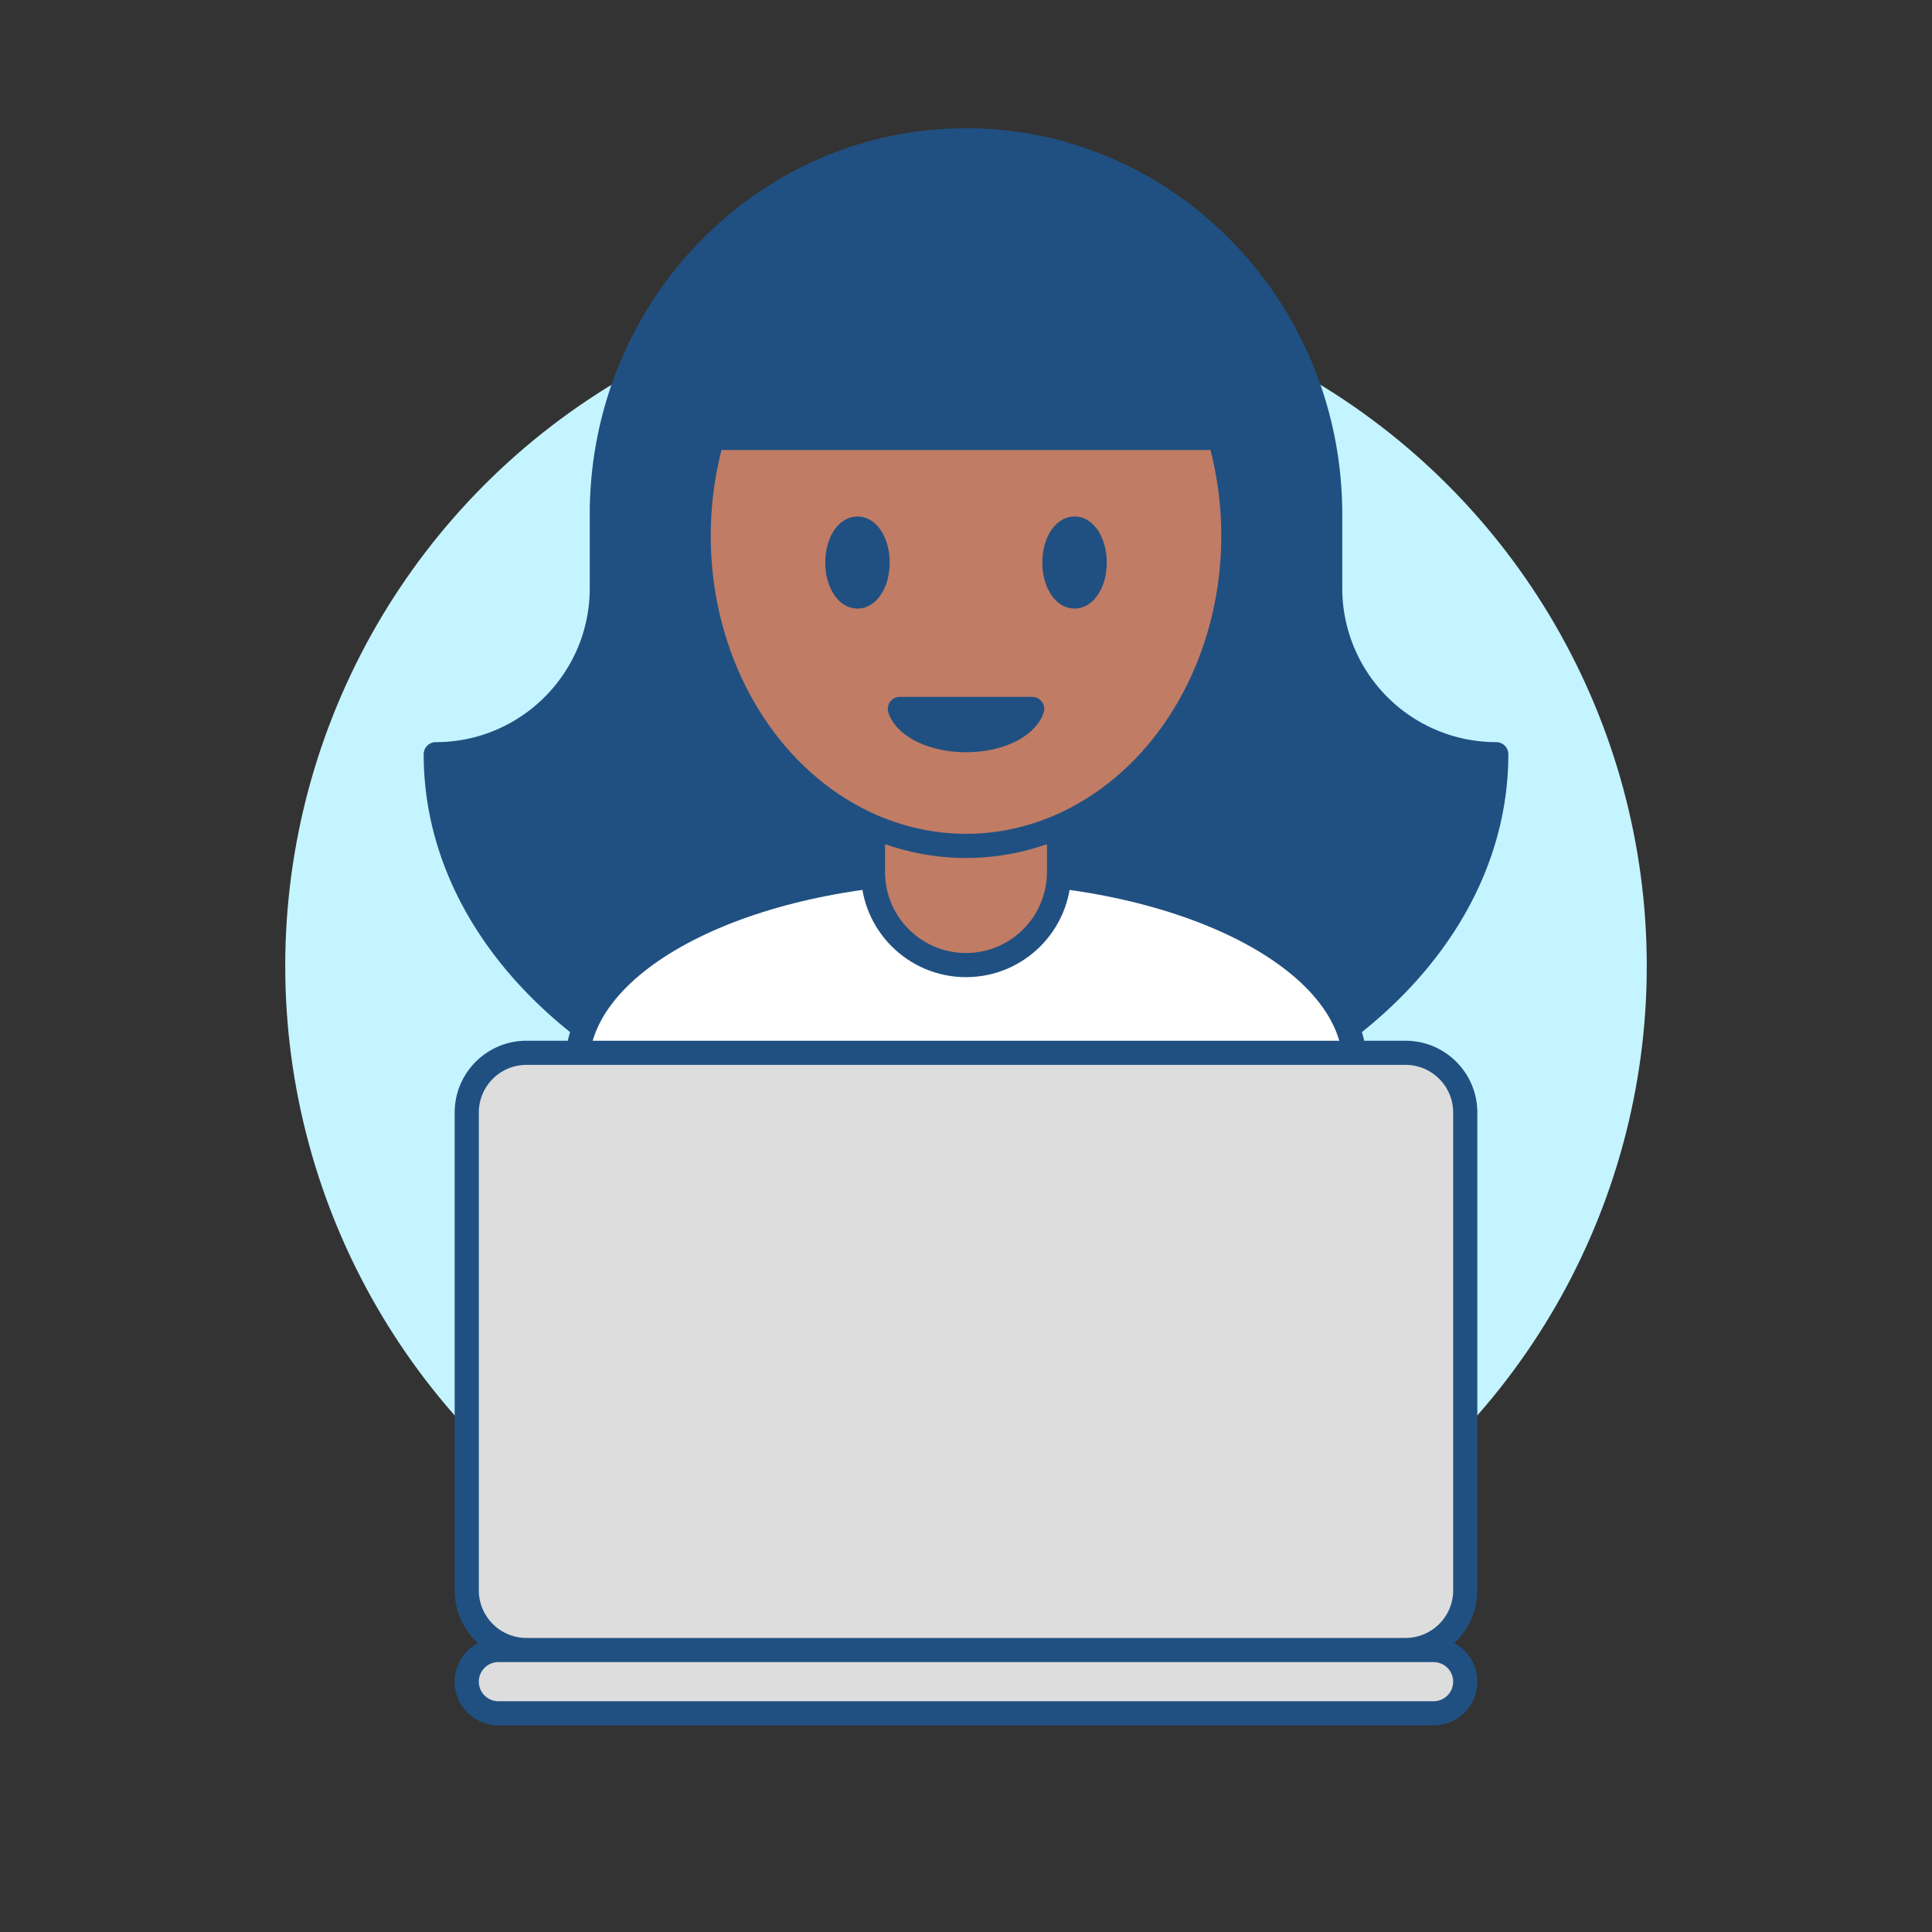 <svg viewBox="0 0 400 400" xmlns="http://www.w3.org/2000/svg" fill-rule="evenodd" clip-rule="evenodd" stroke-linecap="round" stroke-linejoin="round" stroke-miterlimit="1.5"><rect x="0" y="0" width="400" height="400" fill="#333333" stroke="none"/><circle cx="200" cy="200" r="140.946" fill="#c4f4ff"/><path d="M124.617 104.89c.838-42.002 34.294-75.836 75.383-75.836s74.545 33.834 75.383 75.836h.016v16.879a34.385 34.385 0 0 0 34.384 34.384h.001c-.001 45.082-49.152 81.628-109.784 81.628-60.632 0-109.784-36.546-109.784-81.628h.001c18.99 0 34.384-15.394 34.384-34.384V104.89h.016z" fill="#205081" stroke="#205081" stroke-width="5"/><path d="M119.482 219.806c.895-21.895 36.63-39.531 80.518-39.531s79.623 17.636 80.518 39.531h.017v53.442h-161.07v-53.442h.017z" fill="#fff" stroke="#205081" stroke-width="5"/><path d="M219.26 175.413c0-10.63-8.63-19.26-19.26-19.26s-19.26 8.63-19.26 19.26v5.136c0 10.63 8.63 19.26 19.26 19.26s19.26-8.63 19.26-19.26v-5.136z" fill="#c07c64" stroke="#205081" stroke-width="5"/><ellipse cx="200" cy="110.943" rx="55.355" ry="64.196" fill="#c07c64"/><clipPath id="a"><ellipse cx="200" cy="110.943" rx="55.355" ry="64.196"/></clipPath><g clip-path="url(#a)" fill="#205081" stroke="#205081" stroke-width="5"><ellipse cx="177.53" cy="116.466" rx="4.173" ry="7.041"/><ellipse cx="222.47" cy="116.466" rx="4.173" ry="7.041"/></g><ellipse cx="200" cy="110.943" rx="55.355" ry="64.196" fill="none" stroke="#205081" stroke-width="5"/><path d="M261.24 90.668c0-28.312-27.418-51.263-61.24-51.263s-61.24 22.951-61.24 51.263h122.48z" fill="#205081" stroke="#205081" stroke-width="5"/><path d="M303.364 230.337c0-6.824-5.541-12.364-12.365-12.364H109.001c-6.824 0-12.365 5.54-12.365 12.364v98.918c0 6.824 5.541 12.365 12.365 12.365h181.998c6.824 0 12.365-5.541 12.365-12.365v-98.918zM303.364 348.17a6.555 6.555 0 0 1-6.551 6.551H103.187a6.555 6.555 0 0 1-6.551-6.551 6.554 6.554 0 0 1 6.551-6.55h193.626a6.554 6.554 0 0 1 6.551 6.55z" fill="#ddd" stroke="#205081" stroke-width="5"/><path d="M186.302 146.779c1.295 3.759 7.031 6.467 13.698 6.467 6.667 0 12.403-2.708 13.698-6.467h-27.396z" fill="#205081" stroke="#205081" stroke-width="5"/></svg>